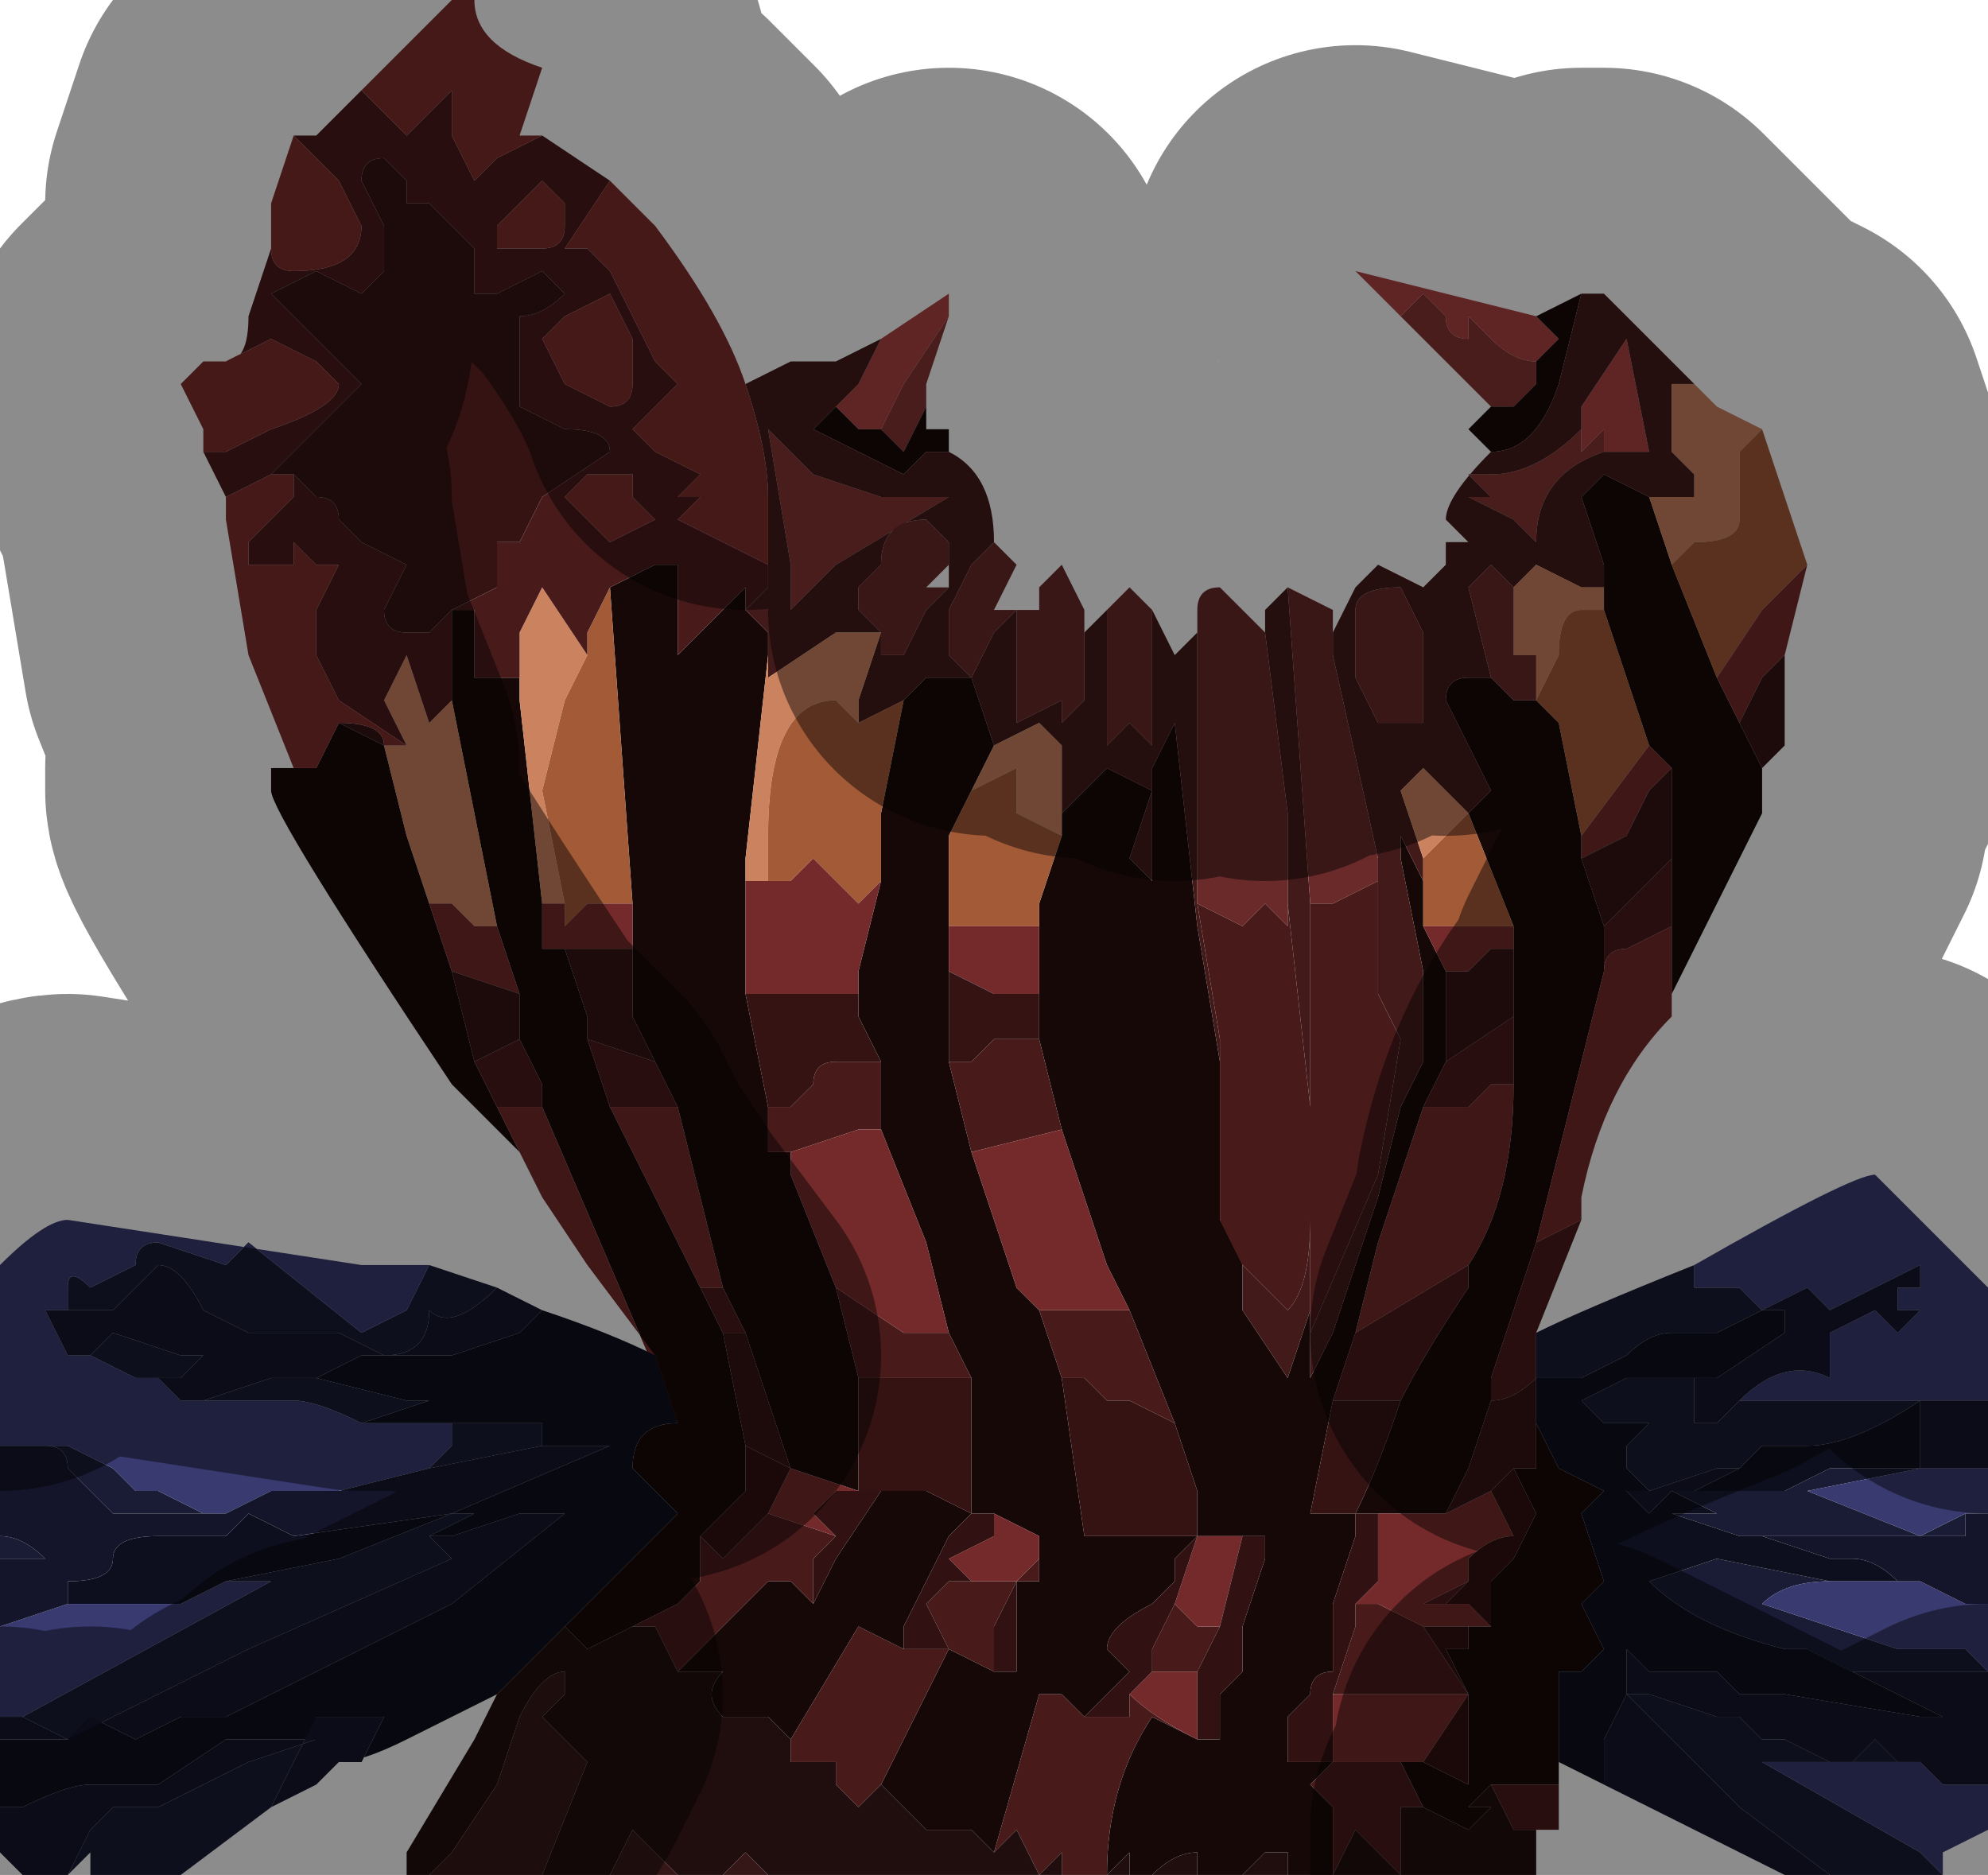 <?xml version="1.0" encoding="UTF-8" standalone="no"?>
<svg xmlns:xlink="http://www.w3.org/1999/xlink" height="4.15px" width="4.4px" xmlns="http://www.w3.org/2000/svg">
  <g transform="matrix(1.0, 0.0, 0.0, 1.0, 2.15, 2.0)">
    <path d="M0.95 -1.3 L1.0 -1.35 1.05 -1.3 Q1.05 -1.25 1.1 -1.25 L1.1 -1.3 1.15 -1.25 Q1.2 -1.2 1.25 -1.2 L1.25 -1.15 1.2 -1.1 1.15 -1.1 1.15 -1.1 1.0 -1.25 0.95 -1.3 M-0.05 -1.3 L-0.1 -1.15 -0.1 -1.1 -0.15 -1.0 -0.2 -1.05 -0.2 -1.05 -0.15 -1.15 -0.05 -1.3 M1.35 -1.05 L1.35 -1.0 1.4 -1.05 1.4 -1.0 Q1.25 -0.95 1.25 -0.8 L1.2 -0.85 1.2 -0.85 1.1 -0.9 1.15 -0.9 1.1 -0.95 1.15 -0.95 1.15 -0.95 Q1.25 -0.95 1.35 -1.05 M-0.45 -1.05 L-0.35 -0.95 -0.2 -0.9 -0.1 -0.9 -0.05 -0.9 -0.3 -0.75 -0.4 -0.65 -0.4 -0.75 -0.45 -1.05" fill="#873434" fill-rule="evenodd" stroke="none"/>
    <path d="M1.25 -1.2 Q1.2 -1.2 1.15 -1.25 L1.1 -1.3 1.1 -1.25 Q1.05 -1.25 1.05 -1.3 L1.0 -1.35 0.95 -1.3 0.85 -1.4 0.85 -1.4 1.25 -1.3 1.25 -1.3 1.3 -1.25 1.25 -1.2 M-0.2 -1.25 L-0.05 -1.35 -0.05 -1.3 -0.15 -1.15 -0.2 -1.05 -0.2 -1.05 -0.25 -1.05 -0.3 -1.1 -0.3 -1.1 -0.25 -1.15 -0.2 -1.25 M1.35 -1.05 L1.35 -1.1 1.45 -1.25 1.45 -1.25 1.5 -1.0 1.4 -1.0 1.4 -1.05 1.35 -1.0 1.35 -1.05" fill="#ad4242" fill-rule="evenodd" stroke="none"/>
    <path d="M1.25 -1.2 L1.3 -1.25 1.25 -1.3 1.35 -1.35 1.3 -1.15 Q1.25 -1.0 1.15 -1.0 L1.15 -1.0 1.1 -1.05 1.15 -1.1 1.15 -1.1 1.2 -1.1 1.25 -1.15 1.25 -1.2 M1.75 -0.2 L1.55 0.2 1.55 0.05 1.55 -0.1 1.55 -0.3 1.5 -0.35 1.4 -0.65 1.4 -0.65 1.4 -0.7 1.4 -0.75 1.35 -0.9 1.4 -0.95 1.4 -0.95 1.5 -0.9 1.55 -0.75 1.65 -0.5 1.65 -0.5 1.7 -0.4 1.75 -0.3 1.75 -0.2 M1.3 1.9 L1.3 1.95 1.25 1.95 1.1 1.95 1.15 1.95 1.1 2.0 1.15 2.0 1.1 2.05 1.0 2.0 0.95 1.9 1.0 1.9 1.1 1.95 1.1 1.75 1.05 1.65 1.1 1.65 1.1 1.6 1.15 1.6 1.15 1.5 1.1 1.5 1.15 1.5 1.2 1.45 1.25 1.35 1.2 1.25 1.25 1.25 1.25 1.15 1.3 1.25 1.4 1.3 1.35 1.35 1.4 1.5 1.35 1.55 1.4 1.65 1.35 1.7 1.3 1.7 1.3 1.9 M0.8 2.15 L0.7 2.15 0.7 2.1 0.65 2.1 0.6 2.15 0.5 2.15 0.5 2.1 Q0.45 2.1 0.4 2.15 L0.35 2.15 0.35 2.1 0.3 2.15 Q0.3 1.95 0.4 1.8 L0.5 1.85 0.55 1.85 0.55 1.75 0.6 1.7 0.6 1.6 0.65 1.45 0.65 1.4 0.6 1.4 0.5 1.4 0.5 1.3 0.45 1.15 0.35 0.9 0.3 0.8 0.2 0.5 0.15 0.3 0.15 0.2 0.15 0.05 0.15 0.0 0.2 -0.15 0.2 -0.25 0.2 -0.2 0.3 -0.3 0.4 -0.25 0.35 -0.1 0.35 -0.1 0.4 -0.05 0.4 -0.3 0.45 -0.4 0.5 0.05 0.55 0.35 0.55 0.5 0.55 0.7 0.6 0.75 0.6 0.8 0.6 0.9 0.7 1.05 0.75 0.9 0.75 1.05 0.8 0.95 0.9 0.65 0.95 0.45 1.0 0.35 1.0 0.15 0.95 -0.1 0.95 -0.15 1.0 -0.05 1.0 0.0 1.0 0.05 1.05 0.15 1.05 0.35 1.0 0.45 0.9 0.75 0.85 0.95 0.8 1.1 0.75 1.35 0.85 1.35 Q0.9 1.25 0.95 1.1 1.0 1.0 1.1 0.85 L1.1 0.8 Q1.2 0.65 1.2 0.4 L1.2 0.25 1.2 0.1 1.2 0.05 1.1 -0.2 1.15 -0.25 1.15 -0.25 1.1 -0.35 1.1 -0.35 1.05 -0.45 Q1.05 -0.5 1.1 -0.5 L1.15 -0.5 1.2 -0.45 1.25 -0.45 1.25 -0.45 1.3 -0.4 1.35 -0.15 1.35 -0.1 1.4 0.05 1.4 0.15 1.25 0.75 1.15 1.05 1.15 1.1 1.1 1.25 1.05 1.35 0.9 1.35 0.85 1.35 0.85 1.4 0.8 1.55 0.8 1.7 Q0.75 1.7 0.75 1.75 L0.7 1.8 0.7 1.9 0.8 1.9 0.75 1.95 0.8 2.0 0.8 2.15 M-1.0 0.55 L-1.1 0.45 -1.15 0.4 Q-1.55 -0.2 -1.55 -0.25 L-1.55 -0.3 -1.5 -0.3 -1.5 -0.3 -1.5 -0.3 -1.45 -0.3 -1.45 -0.3 -1.4 -0.4 -1.4 -0.4 -1.3 -0.35 -1.3 -0.35 -1.25 -0.15 -1.2 0.0 -1.15 0.15 -1.15 0.15 -1.1 0.35 -1.05 0.45 -1.0 0.55 M-0.1 -1.1 L-0.1 -1.05 -0.05 -1.05 -0.05 -1.0 -0.1 -1.05 -0.05 -1.0 -0.1 -1.0 -0.15 -0.95 -0.35 -1.05 -0.3 -1.1 -0.3 -1.1 -0.25 -1.05 -0.2 -1.05 -0.15 -1.0 -0.1 -1.1 M0.0 -0.5 L0.0 -0.5 0.05 -0.35 0.0 -0.25 -0.05 -0.15 -0.05 0.05 -0.05 0.15 -0.05 0.35 0.0 0.55 0.1 0.85 0.15 0.9 0.2 1.05 0.25 1.4 0.45 1.4 0.5 1.4 0.45 1.45 0.45 1.5 0.4 1.55 Q0.3 1.6 0.3 1.65 L0.35 1.7 0.25 1.8 0.2 1.75 0.15 1.75 0.05 2.1 0.0 2.05 -0.05 2.05 -0.1 2.05 -0.15 2.0 -0.2 1.95 -0.1 1.75 -0.05 1.65 0.05 1.7 0.1 1.7 0.1 1.5 0.15 1.5 0.15 1.45 0.15 1.4 0.05 1.35 0.0 1.35 0.0 1.35 0.0 1.05 -0.05 0.95 -0.1 0.75 -0.2 0.5 -0.2 0.35 -0.25 0.25 -0.25 0.2 -0.25 0.15 -0.2 -0.05 -0.2 -0.2 -0.15 -0.45 -0.1 -0.5 0.0 -0.5 M1.1 -0.2 L1.1 -0.2 M-1.15 -0.45 L-1.15 -0.65 -1.1 -0.65 -1.1 -0.5 -1.05 -0.5 -1.0 -0.5 -1.0 -0.6 -1.0 -0.45 -0.95 0.0 -0.95 0.1 -0.9 0.1 -0.85 0.25 -0.85 0.3 -0.8 0.45 -0.8 0.45 -0.6 0.85 -0.55 0.95 -0.5 1.2 -0.5 1.25 -0.5 1.3 -0.55 1.35 -0.6 1.4 -0.6 1.5 -0.65 1.55 -0.75 1.6 -0.85 1.65 -0.9 1.6 -0.7 1.4 -0.65 1.35 -0.75 1.25 Q-0.75 1.15 -0.65 1.15 L-0.65 1.15 -0.8 0.8 -0.95 0.45 -0.95 0.4 -1.0 0.3 -1.0 0.2 -1.05 0.05 -1.15 -0.45 M-0.8 -0.7 L-0.7 -0.75 Q-0.7 -0.75 -0.65 -0.75 L-0.65 -0.55 -0.5 -0.7 -0.5 -0.65 -0.45 -0.6 -0.45 -0.55 -0.5 -0.1 -0.5 0.2 -0.45 0.45 -0.45 0.55 -0.4 0.55 -0.4 0.6 -0.3 0.85 -0.3 0.85 -0.25 1.05 -0.25 1.3 -0.4 1.25 -0.5 0.95 -0.55 0.85 -0.65 0.45 -0.7 0.35 -0.75 0.25 -0.75 0.1 -0.75 0.0 -0.8 -0.7 M-0.25 1.3 L-0.25 1.3 M-0.2 1.3 L-0.1 1.3 0.0 1.35 -0.05 1.4 -0.1 1.5 -0.1 1.5 -0.15 1.6 -0.15 1.65 -0.25 1.6 -0.4 1.85 -0.45 1.8 -0.55 1.8 Q-0.6 1.75 -0.55 1.7 L-0.55 1.7 -0.65 1.7 -0.55 1.6 -0.5 1.55 -0.45 1.5 -0.4 1.5 -0.35 1.55 -0.35 1.55 -0.3 1.45 -0.2 1.3" fill="#170808" fill-rule="evenodd" stroke="none"/>
    <path d="M1.35 -1.35 L1.4 -1.35 1.5 -1.25 1.55 -1.2 1.6 -1.15 1.55 -1.15 1.55 -1.0 1.6 -0.95 1.6 -0.9 1.55 -0.9 1.5 -0.9 1.4 -0.95 1.4 -0.95 1.35 -0.9 1.4 -0.75 1.4 -0.7 1.35 -0.7 1.25 -0.75 1.2 -0.7 1.15 -0.75 1.1 -0.7 1.1 -0.7 1.1 -0.7 1.15 -0.5 1.1 -0.5 Q1.05 -0.5 1.05 -0.45 L1.1 -0.35 1.1 -0.35 1.15 -0.25 1.15 -0.25 1.1 -0.2 1.1 -0.2 1.0 -0.3 0.95 -0.25 1.0 -0.1 1.0 0.0 1.0 -0.05 0.95 -0.15 0.95 -0.1 1.0 0.15 1.0 0.35 0.95 0.45 0.9 0.65 0.8 0.95 0.75 1.05 0.75 0.9 0.7 1.05 0.6 0.9 0.6 0.8 0.7 0.9 Q0.75 0.85 0.75 0.7 L0.75 0.45 0.7 0.0 0.7 -0.2 0.65 -0.6 0.65 -0.55 0.65 -0.65 0.7 -0.7 0.7 -0.7 0.75 0.0 0.75 0.95 0.9 0.6 0.95 0.3 0.9 0.2 0.9 -0.05 0.9 -0.1 0.8 -0.55 0.8 -0.65 0.8 -0.6 0.85 -0.7 0.9 -0.75 1.0 -0.7 1.05 -0.65 1.0 -0.7 1.05 -0.75 1.05 -0.8 1.1 -0.8 1.05 -0.85 Q1.05 -0.9 1.15 -1.0 L1.15 -1.0 Q1.25 -1.0 1.3 -1.15 L1.35 -1.35 M-0.5 -1.15 L-0.4 -1.2 -0.3 -1.2 -0.3 -1.2 -0.2 -1.25 -0.25 -1.15 -0.3 -1.1 -0.35 -1.05 -0.15 -0.95 -0.1 -1.0 -0.05 -1.0 Q0.05 -0.95 0.05 -0.8 L0.0 -0.75 -0.05 -0.65 -0.05 -0.55 0.0 -0.5 0.05 -0.6 0.1 -0.65 0.1 -0.65 0.1 -0.4 0.1 -0.4 0.2 -0.45 0.2 -0.4 0.25 -0.45 0.25 -0.6 0.25 -0.6 0.3 -0.65 0.3 -0.35 Q0.35 -0.4 0.35 -0.4 L0.4 -0.35 0.4 -0.4 0.4 -0.65 0.45 -0.55 0.5 -0.6 0.5 0.0 0.55 0.3 0.55 0.35 0.5 0.05 0.45 -0.4 0.4 -0.3 0.4 -0.05 0.35 -0.1 0.35 -0.1 0.4 -0.25 0.3 -0.3 0.2 -0.2 0.2 -0.25 0.2 -0.3 0.2 -0.35 0.15 -0.4 0.05 -0.35 0.05 -0.35 0.0 -0.5 0.0 -0.5 -0.1 -0.5 -0.15 -0.45 -0.15 -0.45 -0.25 -0.4 -0.25 -0.45 -0.2 -0.6 -0.2 -0.55 -0.15 -0.55 -0.1 -0.65 -0.05 -0.7 -0.05 -0.75 -0.05 -0.8 -0.1 -0.85 Q-0.2 -0.85 -0.2 -0.75 L-0.25 -0.7 -0.25 -0.65 -0.2 -0.6 -0.25 -0.6 -0.3 -0.6 -0.45 -0.5 -0.45 -0.55 -0.45 -0.6 -0.5 -0.65 -0.45 -0.7 -0.45 -0.75 -0.45 -0.9 Q-0.45 -1.0 -0.5 -1.15 M1.4 -1.0 L1.5 -1.0 1.45 -1.25 1.45 -1.25 1.35 -1.1 1.35 -1.05 Q1.25 -0.95 1.15 -0.95 L1.15 -0.95 1.1 -0.95 1.15 -0.9 1.1 -0.9 1.2 -0.85 1.2 -0.85 1.25 -0.8 Q1.25 -0.95 1.4 -1.0 M0.85 -0.65 L0.85 -0.5 Q0.9 -0.4 0.9 -0.4 0.95 -0.4 1.0 -0.4 L1.0 -0.45 1.0 -0.6 0.95 -0.7 Q0.85 -0.7 0.85 -0.65 M-0.45 -1.05 L-0.4 -0.75 -0.4 -0.65 -0.3 -0.75 -0.05 -0.9 -0.1 -0.9 -0.2 -0.9 -0.35 -0.95 -0.45 -1.05" fill="#431a1a" fill-rule="evenodd" stroke="none"/>
    <path d="M1.6 -1.15 L1.65 -1.1 1.75 -1.05 1.7 -1.0 1.7 -0.85 Q1.7 -0.8 1.6 -0.8 L1.55 -0.75 1.5 -0.9 1.55 -0.9 1.6 -0.9 1.6 -0.95 1.55 -1.0 1.55 -1.15 1.6 -1.15 M0.05 -0.35 L0.05 -0.35 0.15 -0.4 0.2 -0.35 0.2 -0.3 0.2 -0.25 0.2 -0.15 0.1 -0.2 0.1 -0.3 0.0 -0.25 0.05 -0.35 M1.0 -0.1 L0.95 -0.25 1.0 -0.3 1.1 -0.2 1.1 -0.2 1.1 -0.2 1.05 -0.15 1.0 -0.1 M1.2 -0.7 L1.25 -0.75 1.35 -0.7 1.4 -0.7 1.4 -0.65 1.35 -0.65 Q1.3 -0.65 1.3 -0.55 L1.25 -0.45 1.25 -0.55 1.2 -0.55 1.2 -0.7 M1.25 -0.45 L1.25 -0.45 M-1.25 -0.35 L-1.3 -0.45 -1.25 -0.55 -1.2 -0.4 -1.2 -0.4 -1.15 -0.45 -1.05 0.05 -1.1 0.05 -1.15 0.0 -1.2 0.0 -1.25 -0.15 -1.3 -0.35 -1.25 -0.35 M-1.0 -0.6 L-1.0 -0.6 -0.95 -0.7 -0.85 -0.55 -0.9 -0.45 -0.9 -0.45 -0.95 -0.25 -0.9 0.0 -0.95 0.0 -0.95 0.0 -1.0 -0.45 -1.0 -0.6 M-0.2 -0.6 L-0.25 -0.45 -0.25 -0.4 -0.25 -0.4 -0.3 -0.45 Q-0.45 -0.45 -0.45 -0.15 L-0.45 -0.05 -0.5 -0.05 -0.5 -0.1 -0.45 -0.55 -0.45 -0.5 -0.3 -0.6 -0.25 -0.6 -0.2 -0.6" fill="#cb825e" fill-rule="evenodd" stroke="none"/>
    <path d="M0.05 -0.8 L0.1 -0.75 0.1 -0.75 0.05 -0.65 0.1 -0.65 0.15 -0.65 0.15 -0.7 0.2 -0.75 0.25 -0.65 0.25 -0.6 0.25 -0.45 0.2 -0.4 0.2 -0.45 0.1 -0.4 0.1 -0.4 0.1 -0.65 0.05 -0.6 0.0 -0.5 -0.05 -0.55 -0.05 -0.65 0.0 -0.75 0.05 -0.8 M0.3 -0.65 L0.35 -0.7 0.4 -0.65 0.4 -0.4 0.4 -0.35 0.35 -0.4 Q0.35 -0.4 0.3 -0.35 L0.3 -0.65 M0.5 -0.6 L0.5 -0.65 Q0.5 -0.7 0.55 -0.7 L0.65 -0.6 0.7 -0.2 0.7 0.0 0.7 0.05 0.65 0.0 0.6 0.05 0.5 0.0 0.5 -0.6 M0.7 -0.7 L0.7 -0.7 0.8 -0.65 0.8 -0.65 0.8 -0.55 0.9 -0.1 0.9 -0.05 0.8 0.0 0.75 0.0 0.7 -0.7 M0.85 -0.65 Q0.85 -0.7 0.95 -0.7 L1.0 -0.6 1.0 -0.45 1.0 -0.4 Q0.95 -0.4 0.9 -0.4 0.9 -0.4 0.85 -0.5 L0.85 -0.65 M1.15 -0.5 L1.1 -0.7 1.1 -0.7 1.1 -0.7 1.15 -0.75 1.2 -0.7 1.2 -0.55 1.25 -0.55 1.25 -0.45 1.2 -0.45 1.15 -0.5 M0.6 0.8 L0.6 0.75 0.55 0.7 0.6 0.8 M-0.2 -0.6 L-0.25 -0.65 -0.25 -0.7 -0.2 -0.75 Q-0.2 -0.85 -0.1 -0.85 L-0.05 -0.8 -0.05 -0.75 -0.1 -0.7 -0.05 -0.7 -0.1 -0.65 -0.15 -0.55 -0.2 -0.55 -0.2 -0.6" fill="#6a2a2a" fill-rule="evenodd" stroke="none"/>
    <path d="M1.75 -1.05 L1.8 -0.9 1.85 -0.75 1.85 -0.75 1.75 -0.65 1.65 -0.5 1.55 -0.75 1.6 -0.8 Q1.7 -0.8 1.7 -0.85 L1.7 -1.0 1.75 -1.05 M0.0 -0.25 L0.1 -0.3 0.1 -0.2 0.2 -0.15 0.15 0.0 0.15 0.05 0.1 0.05 0.0 0.05 -0.05 0.05 -0.05 -0.15 0.0 -0.25 M1.0 0.0 L1.0 -0.1 1.05 -0.15 1.1 -0.2 1.2 0.05 1.1 0.05 1.0 0.05 1.0 0.0 M1.25 -0.45 L1.3 -0.55 Q1.3 -0.65 1.35 -0.65 L1.4 -0.65 1.4 -0.65 1.5 -0.35 1.35 -0.15 1.3 -0.4 1.25 -0.45 M-0.85 -0.55 L-0.85 -0.6 -0.8 -0.7 -0.75 0.0 -0.8 0.0 -0.85 0.0 -0.9 0.05 -0.9 0.0 -0.95 -0.25 -0.9 -0.45 -0.9 -0.45 -0.85 -0.55 M-0.25 -0.4 L-0.15 -0.45 -0.15 -0.45 -0.2 -0.2 -0.2 -0.05 -0.25 0.0 -0.35 -0.1 -0.4 -0.05 -0.45 -0.05 -0.45 -0.15 Q-0.45 -0.45 -0.3 -0.45 L-0.25 -0.4 -0.25 -0.4" fill="#a35a37" fill-rule="evenodd" stroke="none"/>
    <path d="M1.75 -0.3 L1.75 -0.2 1.75 -0.3 1.75 -0.3 M1.35 0.7 L1.25 0.95 1.25 1.05 Q1.2 1.1 1.15 1.1 L1.15 1.05 1.25 0.75 1.35 0.7 M1.3 1.95 L1.3 2.05 1.25 2.05 1.2 2.05 1.15 1.95 1.1 1.95 1.25 1.95 1.3 1.95 M0.3 2.15 L0.2 2.15 0.2 2.1 0.15 2.15 0.1 2.05 0.05 2.1 0.15 1.75 0.2 1.75 0.25 1.8 0.35 1.8 0.35 1.75 Q0.4 1.8 0.5 1.85 L0.4 1.8 Q0.3 1.95 0.3 2.15 M-1.65 -0.9 L-1.7 -1.0 -1.65 -1.0 -1.55 -1.05 Q-1.4 -1.1 -1.4 -1.15 L-1.45 -1.2 -1.55 -1.25 -1.65 -1.2 -1.65 -1.2 Q-1.6 -1.2 -1.6 -1.3 L-1.55 -1.45 Q-1.55 -1.4 -1.5 -1.4 -1.35 -1.4 -1.35 -1.5 L-1.4 -1.6 -1.5 -1.7 -1.45 -1.7 -1.3 -1.85 -1.3 -1.85 -1.35 -1.8 -1.25 -1.7 -1.15 -1.8 -1.15 -1.75 -1.15 -1.7 -1.1 -1.6 Q-1.1 -1.6 -1.05 -1.65 L-0.95 -1.7 -0.8 -1.6 -0.9 -1.45 -0.85 -1.45 -0.8 -1.4 -0.75 -1.3 -0.7 -1.2 -0.65 -1.15 -0.75 -1.05 -0.7 -1.0 -0.6 -0.95 -0.65 -0.9 -0.6 -0.9 -0.65 -0.85 -0.45 -0.75 -0.45 -0.7 -0.5 -0.65 -0.5 -0.7 -0.65 -0.55 -0.65 -0.75 Q-0.7 -0.75 -0.7 -0.75 L-0.8 -0.7 -0.85 -0.6 -0.85 -0.55 -0.95 -0.7 -1.0 -0.6 -1.0 -0.6 -1.0 -0.5 -1.05 -0.5 -1.1 -0.5 -1.1 -0.65 -1.15 -0.65 -1.15 -0.45 -1.2 -0.4 -1.2 -0.4 -1.25 -0.55 -1.3 -0.45 -1.25 -0.35 -1.4 -0.45 -1.45 -0.55 -1.45 -0.65 -1.4 -0.75 -1.45 -0.75 -1.5 -0.8 -1.5 -0.75 -1.55 -0.75 -1.6 -0.75 -1.6 -0.8 -1.55 -0.85 -1.5 -0.9 -1.5 -0.95 -1.45 -0.9 Q-1.4 -0.9 -1.4 -0.85 L-1.35 -0.8 -1.35 -0.8 -1.25 -0.75 -1.3 -0.65 Q-1.3 -0.6 -1.25 -0.6 L-1.2 -0.6 -1.15 -0.65 -1.05 -0.7 -1.05 -0.8 -1.0 -0.8 -0.95 -0.9 -0.8 -1.0 Q-0.8 -1.05 -0.9 -1.05 L-1.0 -1.1 -1.0 -1.3 Q-0.95 -1.3 -0.9 -1.35 L-0.95 -1.4 -1.05 -1.35 -1.1 -1.35 -1.1 -1.45 -1.15 -1.5 -1.2 -1.55 -1.25 -1.55 -1.25 -1.6 -1.3 -1.65 Q-1.35 -1.65 -1.35 -1.6 L-1.3 -1.5 -1.3 -1.4 -1.35 -1.35 -1.45 -1.4 -1.55 -1.35 -1.45 -1.25 -1.35 -1.15 -1.45 -1.05 -1.55 -0.95 -1.5 -0.95 -1.55 -0.95 -1.65 -0.9 M0.55 0.35 L0.55 0.3 0.5 0.0 0.6 0.05 0.65 0.0 0.7 0.05 0.7 0.0 0.75 0.45 0.75 0.7 Q0.75 0.85 0.7 0.9 L0.6 0.8 0.55 0.7 0.55 0.5 0.55 0.35 M0.9 -0.05 L0.9 0.2 0.95 0.3 0.9 0.6 0.75 0.95 0.75 0.0 0.8 0.0 0.9 -0.05 M1.55 -0.1 L1.55 0.05 1.45 0.1 Q1.4 0.1 1.4 0.15 L1.4 0.05 1.45 0.0 1.55 -0.1 M1.2 0.25 L1.2 0.4 1.15 0.4 1.1 0.45 1.0 0.45 1.05 0.35 1.2 0.25 M1.1 0.8 L1.1 0.85 Q1.0 1.0 0.95 1.1 L0.8 1.1 0.85 0.95 1.1 0.8 M0.15 0.3 L0.2 0.5 0.0 0.55 0.0 0.55 -0.05 0.35 0.0 0.35 0.05 0.3 0.15 0.3 M0.35 0.9 L0.45 1.15 0.35 1.1 0.3 1.1 0.25 1.05 0.2 1.05 0.15 0.9 0.3 0.9 0.35 0.9 M0.45 1.55 L0.5 1.6 0.55 1.6 0.5 1.7 0.45 1.7 0.4 1.7 0.4 1.65 0.45 1.55 M0.8 1.9 L0.8 1.85 0.8 1.9 0.85 1.9 0.95 1.9 1.0 2.0 0.95 2.0 0.95 2.15 0.9 2.1 0.85 2.05 0.8 2.15 0.8 2.0 0.75 1.95 0.8 1.9 M0.8 1.75 L0.85 1.6 0.85 1.55 1.0 1.55 1.1 1.5 1.05 1.55 0.9 1.55 1.0 1.6 1.1 1.75 0.8 1.75 M0.15 1.45 L0.15 1.5 0.1 1.5 0.15 1.45 M0.05 1.7 L-0.05 1.65 -0.1 1.75 -0.2 1.95 -0.2 1.95 -0.25 2.0 -0.3 1.95 -0.3 1.9 -0.35 1.9 -0.4 1.9 -0.4 1.85 -0.25 1.6 -0.15 1.65 -0.05 1.65 -0.1 1.55 -0.05 1.5 -0.05 1.5 0.0 1.5 0.1 1.5 0.05 1.6 0.05 1.7 M0.0 1.35 L0.0 1.35 0.0 1.35 0.0 1.35 M-0.95 -1.6 L-1.05 -1.5 -1.05 -1.45 Q-1.0 -1.45 -0.95 -1.45 -0.9 -1.45 -0.9 -1.5 L-0.9 -1.55 -0.95 -1.6 M-0.95 -1.25 L-0.9 -1.15 -0.8 -1.1 Q-0.75 -1.1 -0.75 -1.15 L-0.75 -1.25 -0.8 -1.35 -0.9 -1.3 -0.95 -1.25 M-0.75 -0.95 L-0.8 -0.95 -0.8 -0.95 -0.85 -0.95 -0.9 -0.9 -0.85 -0.85 -0.8 -0.8 -0.7 -0.85 -0.75 -0.9 -0.75 -0.95 M-0.2 0.35 L-0.2 0.5 -0.25 0.5 -0.4 0.55 -0.4 0.55 -0.45 0.55 -0.45 0.45 -0.4 0.45 -0.35 0.4 Q-0.35 0.35 -0.3 0.35 L-0.2 0.35 M-0.05 0.95 L0.0 1.05 -0.15 1.05 -0.25 1.05 -0.3 0.85 -0.15 0.95 -0.05 0.95 -0.05 0.95 M-0.7 0.35 L-0.65 0.45 -0.7 0.45 -0.75 0.45 -0.8 0.45 -0.8 0.45 -0.85 0.3 -0.85 0.3 -0.7 0.35 M-0.55 0.85 L-0.5 0.95 -0.55 0.95 -0.55 0.95 -0.6 0.85 -0.55 0.85 -0.55 0.85 M-0.25 1.3 L-0.25 1.3 -0.25 1.3 -0.25 1.3 M-1.0 0.3 L-0.95 0.4 -0.95 0.45 -0.95 0.45 -1.05 0.45 -1.05 0.45 -1.1 0.35 -1.0 0.3 M-0.75 1.6 L-0.65 1.55 -0.6 1.5 -0.6 1.4 -0.55 1.45 -0.5 1.4 -0.45 1.35 -0.45 1.35 -0.3 1.4 -0.35 1.45 -0.35 1.55 -0.4 1.5 -0.45 1.5 -0.5 1.55 -0.55 1.6 -0.65 1.7 -0.7 1.6 -0.75 1.6" fill="#481a1a" fill-rule="evenodd" stroke="none"/>
    <path d="M1.85 -0.75 L1.8 -0.55 1.75 -0.5 1.7 -0.4 1.65 -0.5 1.65 -0.5 1.75 -0.65 1.85 -0.75 M1.55 0.2 L1.55 0.25 Q1.4 0.4 1.35 0.65 L1.35 0.7 1.25 0.75 1.4 0.15 Q1.4 0.1 1.45 0.1 L1.55 0.05 1.55 0.2 M-0.7 1.0 L-0.85 0.8 -0.95 0.65 -1.0 0.55 -1.05 0.45 -1.05 0.45 -0.95 0.45 -0.95 0.45 -0.8 0.8 -0.65 1.15 -0.65 1.15 -0.7 1.0 M-0.05 0.05 L0.0 0.05 0.1 0.05 0.15 0.05 0.15 0.2 0.1 0.2 Q0.05 0.2 0.05 0.2 L-0.05 0.15 -0.05 0.05 M1.5 -0.35 L1.55 -0.3 1.5 -0.25 1.45 -0.15 1.35 -0.1 1.35 -0.15 1.5 -0.35 M1.2 0.05 L1.2 0.1 1.15 0.1 1.1 0.15 1.05 0.15 1.0 0.05 1.1 0.05 1.2 0.05 M1.2 0.4 Q1.2 0.65 1.1 0.8 L0.85 0.95 0.9 0.75 1.0 0.45 1.1 0.45 1.15 0.4 1.2 0.4 M0.2 0.5 L0.3 0.8 0.35 0.9 0.3 0.9 0.15 0.9 0.1 0.85 0.0 0.55 0.0 0.55 0.2 0.5 M0.5 1.4 L0.6 1.4 0.55 1.6 0.5 1.6 0.45 1.55 0.5 1.4 M0.85 1.55 L0.9 1.5 0.9 1.35 1.05 1.35 1.15 1.3 1.2 1.4 Q1.15 1.4 1.1 1.45 L1.1 1.5 1.0 1.55 0.85 1.55 M0.8 1.85 L0.8 1.75 1.1 1.75 1.0 1.9 0.95 1.9 0.85 1.9 0.8 1.9 0.8 1.85 M1.0 1.6 L0.9 1.55 1.05 1.55 1.1 1.55 1.15 1.6 1.05 1.6 1.0 1.6 M0.35 1.75 L0.4 1.7 0.45 1.7 0.5 1.7 0.5 1.85 Q0.4 1.8 0.35 1.75 M0.15 1.4 L0.15 1.45 0.1 1.5 0.0 1.5 -0.05 1.5 0.0 1.5 -0.05 1.45 0.05 1.4 0.05 1.35 0.15 1.4 M-0.5 0.2 L-0.5 -0.1 -0.5 -0.05 -0.45 -0.05 -0.4 -0.05 -0.35 -0.1 -0.25 0.0 -0.2 -0.05 -0.25 0.15 -0.25 0.2 -0.35 0.2 -0.4 0.2 -0.5 0.2 M-0.9 0.0 L-0.9 0.05 -0.85 0.0 -0.8 0.0 -0.75 0.0 -0.75 0.1 -0.8 0.1 -0.85 0.1 -0.9 0.1 -0.9 0.1 -0.95 0.1 -0.95 0.0 -0.95 0.0 -0.9 0.0 M-0.2 0.5 L-0.1 0.75 -0.05 0.95 -0.05 0.95 -0.15 0.95 -0.3 0.85 -0.3 0.85 -0.4 0.6 -0.4 0.55 -0.4 0.55 -0.25 0.5 -0.2 0.5 M-0.65 0.45 L-0.55 0.85 -0.55 0.85 -0.6 0.85 -0.8 0.45 -0.75 0.45 -0.7 0.45 -0.65 0.45 M-0.4 1.25 L-0.25 1.3 -0.3 1.3 -0.35 1.35 -0.3 1.4 -0.3 1.4 -0.45 1.35 -0.4 1.25 M-1.0 0.2 L-1.15 0.15 -1.15 0.15 -1.2 0.0 -1.15 0.0 -1.1 0.05 -1.05 0.05 -1.0 0.2 M-0.25 1.3 L-0.25 1.3" fill="#742a2a" fill-rule="evenodd" stroke="none"/>
    <path d="M1.8 -0.55 L1.8 -0.35 1.75 -0.3 1.7 -0.4 1.75 -0.5 1.8 -0.55 M1.55 -0.3 L1.55 -0.1 1.45 0.0 1.4 0.05 1.35 -0.1 1.45 -0.15 1.5 -0.25 1.55 -0.3 M1.2 0.1 L1.2 0.25 1.05 0.35 1.05 0.15 1.1 0.15 1.15 0.1 1.2 0.1 M0.95 1.1 Q0.9 1.25 0.85 1.35 L0.75 1.35 0.8 1.1 0.95 1.1 M1.75 -0.3 L1.75 -0.3 M1.05 1.35 L1.1 1.25 1.15 1.1 Q1.2 1.1 1.25 1.05 L1.25 1.15 1.25 1.25 1.2 1.25 1.15 1.3 1.05 1.35 M0.15 0.2 L0.15 0.3 0.05 0.3 0.0 0.35 -0.05 0.35 -0.05 0.15 0.05 0.2 Q0.05 0.2 0.1 0.2 L0.15 0.2 M0.45 1.15 L0.5 1.3 0.5 1.4 0.45 1.4 0.25 1.4 0.2 1.05 0.25 1.05 0.3 1.1 0.35 1.1 0.45 1.15 M-1.5 -0.95 L-1.55 -0.95 -1.45 -1.05 -1.35 -1.15 -1.45 -1.25 -1.55 -1.35 -1.45 -1.4 -1.35 -1.35 -1.3 -1.4 -1.3 -1.5 -1.35 -1.6 Q-1.35 -1.65 -1.3 -1.65 L-1.25 -1.6 -1.25 -1.55 -1.2 -1.55 -1.15 -1.5 -1.1 -1.45 -1.1 -1.35 -1.05 -1.35 -0.95 -1.4 -0.9 -1.35 Q-0.95 -1.3 -1.0 -1.3 L-1.0 -1.1 -0.9 -1.05 Q-0.8 -1.05 -0.8 -1.0 L-0.95 -0.9 -1.0 -0.8 -1.05 -0.8 -1.05 -0.7 -1.15 -0.65 -1.2 -0.6 -1.25 -0.6 Q-1.3 -0.6 -1.3 -0.65 L-1.25 -0.75 -1.35 -0.8 -1.35 -0.8 -1.4 -0.85 Q-1.4 -0.9 -1.45 -0.9 L-1.5 -0.95 -1.5 -0.95 M-1.4 -0.4 Q-1.3 -0.4 -1.3 -0.35 L-1.3 -0.35 -1.4 -0.4 M-0.25 0.2 L-0.25 0.25 -0.2 0.35 -0.3 0.35 Q-0.35 0.35 -0.35 0.4 L-0.4 0.45 -0.45 0.45 -0.5 0.2 -0.4 0.2 -0.35 0.2 -0.25 0.2 M0.0 1.05 L0.0 1.35 0.0 1.35 -0.1 1.3 -0.2 1.3 -0.25 1.3 -0.25 1.05 -0.15 1.05 0.0 1.05 M-0.75 0.1 L-0.75 0.25 -0.7 0.35 -0.85 0.3 -0.85 0.3 -0.85 0.25 -0.9 0.1 -0.9 0.1 -0.85 0.1 -0.8 0.1 -0.75 0.1 M-0.5 0.95 L-0.4 1.25 -0.5 1.2 -0.5 1.2 -0.55 0.95 -0.55 0.95 -0.5 0.95 M-1.0 0.2 L-1.0 0.3 -1.1 0.35 -1.15 0.15 -1.0 0.2" fill="#351313" fill-rule="evenodd" stroke="none"/>
    <path d="M1.25 0.95 Q1.35 0.9 1.6 0.8 L1.6 0.85 Q1.65 0.85 1.7 0.85 L1.75 0.9 1.65 0.95 1.55 0.95 Q1.5 0.95 1.45 1.0 L1.35 1.05 1.3 1.05 1.25 1.05 1.25 0.95 M2.15 2.15 L2.05 2.15 1.9 2.15 1.7 2.0 1.45 1.75 1.5 1.75 1.65 1.8 Q1.7 1.8 1.7 1.8 L1.75 1.85 1.8 1.85 Q1.8 1.85 1.9 1.9 L1.85 1.9 1.75 1.9 2.1 2.1 2.15 2.15 M-1.55 2.0 L-1.75 2.15 -1.95 2.15 -1.95 2.1 -2.0 2.15 -2.0 2.15 -1.95 2.05 -1.9 2.0 -1.8 2.0 -1.6 1.9 -1.45 1.85 -1.45 1.8 -1.55 2.0 M-2.15 1.45 L-2.15 1.4 Q-2.1 1.4 -2.05 1.45 L-2.1 1.45 -2.15 1.45 M-1.2 0.8 L-1.05 0.85 -1.05 0.85 Q-1.15 0.95 -1.2 0.9 -1.2 1.0 -1.3 1.0 L-1.4 0.95 -1.6 0.95 -1.7 0.9 Q-1.75 0.8 -1.8 0.8 L-1.85 0.85 -1.9 0.9 -2.0 0.9 -2.0 0.9 -2.0 0.85 Q-2.0 0.8 -1.95 0.85 L-1.85 0.8 Q-1.85 0.75 -1.8 0.75 L-1.65 0.8 -1.6 0.75 -1.35 0.95 -1.25 0.9 -1.2 0.8 M1.6 1.05 L1.6 1.15 1.65 1.15 1.7 1.1 2.0 1.1 2.25 1.1 2.2 1.1 2.1 1.1 Q1.95 1.2 1.85 1.2 L1.75 1.2 1.7 1.25 1.65 1.25 1.5 1.3 1.45 1.25 1.45 1.2 1.5 1.15 1.4 1.15 1.35 1.1 1.45 1.05 1.55 1.05 1.6 1.05 M2.2 1.35 L2.2 1.4 2.05 1.4 1.9 1.4 1.85 1.4 1.8 1.4 1.75 1.4 1.7 1.4 1.55 1.35 1.65 1.35 1.55 1.3 1.7 1.3 1.8 1.3 1.9 1.25 2.0 1.25 2.1 1.25 1.85 1.3 2.1 1.4 2.2 1.35 M1.9 1.5 Q1.8 1.5 1.75 1.55 L2.05 1.65 2.2 1.65 2.25 1.7 2.2 1.7 2.1 1.7 1.95 1.7 1.85 1.65 1.8 1.65 Q1.6 1.6 1.5 1.5 L1.65 1.45 1.9 1.5 M1.95 1.9 L2.0 1.85 2.05 1.9 1.95 1.9 M-1.05 1.15 L-0.95 1.15 -0.95 1.2 -1.2 1.25 -1.15 1.2 -1.15 1.15 -1.05 1.15 M-1.65 1.5 L-1.4 1.45 -1.15 1.35 -1.1 1.35 -1.2 1.4 -1.15 1.45 -1.6 1.65 -2.0 1.85 -2.1 1.8 -1.55 1.5 -1.65 1.5 M-1.45 1.05 L-1.25 1.1 -1.2 1.1 -1.2 1.1 -1.35 1.15 Q-1.45 1.1 -1.5 1.1 L-1.6 1.1 -1.7 1.1 -1.55 1.05 -1.45 1.05 M-1.8 1.05 L-1.85 1.05 -1.95 1.0 -1.95 1.0 -1.9 0.95 -1.75 1.0 -1.7 1.0 -1.75 1.05 -1.85 1.05 -1.8 1.05 M-2.05 1.2 L-2.0 1.2 -1.9 1.25 -1.85 1.3 -1.8 1.3 -1.7 1.35 -1.85 1.35 -1.9 1.35 -1.95 1.3 -1.95 1.3 -2.0 1.25 Q-2.0 1.2 -2.05 1.2" fill="#1a1b35" fill-rule="evenodd" stroke="none"/>
    <path d="M1.4 1.95 L1.3 1.9 1.3 1.7 1.35 1.7 1.4 1.65 1.35 1.55 1.4 1.5 1.35 1.35 1.4 1.3 1.3 1.25 1.25 1.15 1.25 1.05 1.3 1.05 1.35 1.05 1.45 1.0 Q1.5 0.95 1.55 0.95 L1.65 0.95 1.75 0.9 1.8 0.9 1.8 0.95 1.65 1.05 1.6 1.05 1.55 1.05 1.45 1.05 1.35 1.1 1.4 1.15 1.5 1.15 1.45 1.2 1.45 1.25 1.5 1.3 1.45 1.3 1.5 1.35 1.55 1.3 1.6 1.3 1.7 1.25 1.75 1.2 1.85 1.2 Q1.95 1.2 2.1 1.1 L2.1 1.25 2.0 1.25 1.9 1.25 1.8 1.3 1.7 1.3 1.55 1.3 1.65 1.35 1.55 1.35 1.7 1.4 1.75 1.4 1.9 1.45 1.95 1.45 Q2.0 1.45 2.05 1.5 L1.9 1.5 1.65 1.45 1.5 1.5 Q1.6 1.6 1.8 1.65 L1.85 1.65 2.15 1.8 2.1 1.8 1.8 1.75 1.7 1.75 1.65 1.7 1.55 1.7 1.5 1.7 Q1.45 1.65 1.45 1.65 L1.45 1.75 1.4 1.85 1.4 1.95 M-1.05 1.75 L-1.25 1.85 Q-1.35 1.9 -1.4 1.9 L-1.35 1.9 -1.3 1.8 -1.35 1.8 -1.45 1.8 -1.45 1.85 -1.55 1.85 -1.65 1.85 Q-1.65 1.85 -1.8 1.95 L-1.95 1.95 Q-2.0 1.95 -2.1 2.0 L-2.15 2.0 -2.15 1.85 -2.1 1.85 -2.0 1.85 -1.95 1.8 -1.85 1.85 -1.75 1.8 -1.65 1.8 -1.45 1.7 -1.45 1.7 -1.15 1.55 -0.9 1.35 -1.0 1.35 -1.15 1.4 -1.2 1.4 -1.1 1.35 -1.15 1.35 -1.4 1.45 -1.65 1.5 -1.65 1.5 -1.75 1.55 -1.95 1.55 -2.0 1.55 -2.0 1.55 -2.0 1.5 Q-1.9 1.5 -1.9 1.45 -1.9 1.4 -1.8 1.4 L-1.7 1.4 -1.65 1.4 Q-1.6 1.35 -1.6 1.35 L-1.5 1.4 -1.15 1.35 -0.8 1.2 -0.95 1.2 -0.95 1.15 -1.05 1.15 -1.15 1.15 -1.3 1.15 -1.35 1.15 -1.2 1.1 -1.2 1.1 -1.25 1.1 -1.45 1.05 -1.45 1.05 -1.35 1.0 -1.25 1.0 -1.15 1.0 -1.0 0.95 -0.95 0.9 Q-0.8 0.95 -0.7 1.0 L-0.65 1.15 Q-0.75 1.15 -0.75 1.25 L-0.65 1.35 -0.7 1.4 -0.9 1.6 -1.05 1.75" fill="#0e0f1e" fill-rule="evenodd" stroke="none"/>
    <path d="M1.6 0.8 Q1.95 0.6 2.0 0.6 L2.15 0.75 2.25 0.85 2.25 0.95 2.25 1.0 2.25 1.1 2.0 1.1 1.7 1.1 Q1.8 1.0 1.9 1.05 L1.9 0.95 2.0 0.9 2.05 0.95 2.1 0.9 2.05 0.9 2.05 0.85 Q2.05 0.85 2.1 0.85 L2.1 0.8 2.0 0.85 1.9 0.9 1.85 0.85 1.75 0.9 1.7 0.85 Q1.65 0.85 1.6 0.85 L1.6 0.8 M2.25 1.25 L2.25 1.35 2.2 1.35 2.1 1.4 1.85 1.3 2.1 1.25 2.2 1.25 2.25 1.25 M2.25 1.55 L2.25 1.7 2.2 1.65 2.05 1.65 1.75 1.55 Q1.8 1.5 1.9 1.5 L2.05 1.5 2.1 1.5 2.2 1.55 2.25 1.55 M2.25 1.95 L2.25 2.05 2.15 2.1 2.15 2.15 2.1 2.1 1.75 1.9 1.85 1.9 1.9 1.9 1.95 1.9 2.05 1.9 2.1 1.9 2.15 1.95 2.25 1.95 M-2.15 1.8 L-2.15 1.6 -2.0 1.55 -1.95 1.55 -1.75 1.55 -1.65 1.5 -1.65 1.5 -1.55 1.5 -2.1 1.8 -2.1 1.8 -2.15 1.8 M-2.15 1.2 L-2.15 0.8 Q-2.05 0.7 -2.0 0.7 L-1.35 0.8 -1.2 0.8 -1.25 0.9 -1.35 0.95 -1.6 0.75 -1.65 0.8 -1.8 0.75 Q-1.85 0.75 -1.85 0.8 L-1.95 0.85 Q-2.0 0.8 -2.0 0.85 L-2.0 0.9 Q-2.05 0.9 -2.05 0.9 L-2.0 1.0 -1.95 1.0 -1.95 1.0 -1.85 1.05 -1.8 1.05 -1.75 1.1 -1.7 1.1 -1.6 1.1 -1.5 1.1 Q-1.45 1.1 -1.35 1.15 L-1.4 1.15 -1.3 1.15 -1.15 1.15 -1.15 1.2 -1.2 1.25 -1.4 1.3 -1.55 1.3 -1.55 1.3 -1.65 1.35 -1.7 1.35 -1.8 1.3 -1.85 1.3 -1.9 1.25 -2.0 1.2 -2.05 1.2 -2.05 1.2 -2.15 1.2" fill="#383a70" fill-rule="evenodd" stroke="none"/>
    <path d="M2.25 0.95 L2.25 1.0 2.25 0.95 M2.25 1.1 L2.25 1.25 2.2 1.25 2.1 1.25 2.1 1.1 2.2 1.1 2.25 1.1 M2.25 1.35 L2.25 1.55 2.2 1.55 2.1 1.5 2.05 1.5 Q2.0 1.45 1.95 1.45 L1.9 1.45 1.75 1.4 1.8 1.4 1.85 1.4 1.9 1.4 2.05 1.4 2.2 1.4 2.2 1.35 2.25 1.35 M2.25 1.7 L2.25 1.95 2.15 1.95 2.1 1.9 2.05 1.9 2.0 1.85 1.95 1.9 1.9 1.9 Q1.8 1.85 1.8 1.85 L1.75 1.85 1.7 1.8 Q1.7 1.8 1.65 1.8 L1.5 1.75 1.45 1.75 1.7 2.0 1.9 2.15 1.8 2.15 1.4 1.95 1.4 1.85 1.45 1.75 1.45 1.65 Q1.45 1.65 1.5 1.7 L1.55 1.7 1.65 1.7 1.7 1.75 1.8 1.75 2.1 1.8 2.15 1.8 1.85 1.65 1.95 1.7 2.1 1.7 2.2 1.7 2.25 1.7 M-1.4 1.9 L-1.45 1.95 -1.55 2.0 -1.45 1.8 -1.35 1.8 -1.3 1.8 -1.35 1.9 -1.4 1.9 M-2.0 2.15 L-2.1 2.15 -2.15 2.1 -2.15 2.0 -2.1 2.0 Q-2.0 1.95 -1.95 1.95 L-1.8 1.95 Q-1.65 1.85 -1.65 1.85 L-1.55 1.85 -1.45 1.85 -1.6 1.9 -1.8 2.0 -1.9 2.0 -1.95 2.05 -2.0 2.15 M-2.15 1.85 L-2.15 1.8 -2.1 1.8 -2.1 1.8 -2.0 1.85 -1.6 1.65 -1.15 1.45 -1.2 1.4 -1.15 1.4 -1.0 1.35 -0.9 1.35 -1.15 1.55 -1.45 1.7 -1.45 1.7 -1.65 1.8 -1.75 1.8 -1.85 1.85 -1.95 1.8 -2.0 1.85 -2.1 1.85 -2.15 1.85 M-2.15 1.6 L-2.15 1.45 -2.1 1.45 -2.05 1.45 Q-2.1 1.4 -2.15 1.4 L-2.15 1.2 -2.05 1.2 -2.05 1.2 Q-2.0 1.2 -2.0 1.25 L-1.95 1.3 -1.95 1.3 -1.9 1.35 -1.85 1.35 -1.7 1.35 -1.65 1.35 -1.55 1.3 -1.55 1.3 -1.4 1.3 -1.2 1.25 -0.95 1.2 -0.8 1.2 -1.15 1.35 -1.5 1.4 -1.6 1.35 Q-1.6 1.35 -1.65 1.4 L-1.7 1.4 -1.8 1.4 Q-1.9 1.4 -1.9 1.45 -1.9 1.5 -2.0 1.5 L-2.0 1.55 -2.0 1.55 -2.15 1.6 M-1.05 0.85 L-0.95 0.9 -1.0 0.95 -1.15 1.0 -1.25 1.0 -1.35 1.0 -1.45 1.05 -1.45 1.05 -1.55 1.05 -1.7 1.1 -1.75 1.1 -1.8 1.05 -1.85 1.05 -1.75 1.05 -1.7 1.0 -1.75 1.0 -1.9 0.95 -1.95 1.0 -2.0 1.0 -2.05 0.9 Q-2.05 0.9 -2.0 0.9 L-2.0 0.9 -1.9 0.9 -1.85 0.85 -1.8 0.8 Q-1.75 0.8 -1.7 0.9 L-1.6 0.95 -1.4 0.95 -1.3 1.0 Q-1.2 1.0 -1.2 0.9 -1.15 0.95 -1.05 0.85 L-1.05 0.85 M1.75 0.9 L1.85 0.85 1.9 0.9 2.0 0.85 2.1 0.8 2.1 0.85 Q2.05 0.85 2.05 0.85 L2.05 0.9 2.1 0.9 2.05 0.95 2.0 0.9 1.9 0.95 1.9 1.05 Q1.8 1.0 1.7 1.1 L1.65 1.15 1.6 1.15 1.6 1.05 1.65 1.05 1.8 0.95 1.8 0.9 1.75 0.9 M1.7 1.25 L1.6 1.3 1.55 1.3 1.5 1.35 1.45 1.3 1.5 1.3 1.65 1.25 1.7 1.25 M-1.35 1.15 L-1.3 1.15 -1.15 1.15 -1.05 1.15 -1.15 1.15 -1.3 1.15 -1.4 1.15 -1.35 1.15" fill="#14152a" fill-rule="evenodd" stroke="none"/>
    <path d="M0.6 1.4 L0.65 1.4 0.65 1.45 0.6 1.6 0.6 1.7 0.55 1.75 0.55 1.85 0.5 1.85 0.5 1.7 0.55 1.6 0.6 1.4 M0.5 1.4 L0.45 1.55 0.4 1.65 0.4 1.7 0.35 1.75 0.35 1.8 0.25 1.8 0.35 1.7 0.3 1.65 Q0.3 1.6 0.4 1.55 L0.45 1.5 0.45 1.45 0.5 1.4 M0.9 1.35 L0.9 1.5 0.85 1.55 0.85 1.6 0.8 1.75 0.8 1.85 0.8 1.9 0.7 1.9 0.7 1.8 0.75 1.75 Q0.75 1.7 0.8 1.7 L0.8 1.55 0.85 1.4 0.85 1.35 0.9 1.35 M1.1 1.5 L1.1 1.45 Q1.15 1.4 1.2 1.4 L1.15 1.3 1.2 1.25 1.25 1.35 1.2 1.45 1.15 1.5 1.1 1.5 1.15 1.5 1.15 1.6 1.1 1.6 1.1 1.65 1.05 1.65 1.1 1.75 1.1 1.95 1.0 1.9 1.1 1.75 1.0 1.6 1.05 1.6 1.15 1.6 1.1 1.55 1.05 1.55 1.1 1.5 M0.15 1.4 L0.15 1.45 0.15 1.4 M0.1 1.5 L0.1 1.7 0.05 1.7 0.05 1.6 0.1 1.5 M0.0 1.35 L0.05 1.35 0.05 1.4 -0.05 1.45 0.0 1.5 -0.05 1.5 -0.05 1.5 -0.1 1.55 -0.05 1.65 -0.15 1.65 -0.15 1.6 -0.1 1.5 -0.1 1.5 -0.05 1.4 0.0 1.35 0.0 1.35 M-0.6 1.4 L-0.55 1.35 -0.5 1.3 -0.5 1.25 -0.5 1.2 -0.5 1.2 -0.4 1.25 -0.45 1.35 -0.45 1.35 -0.5 1.4 -0.55 1.45 -0.6 1.4 M-0.3 1.4 L-0.3 1.4 -0.35 1.35 -0.3 1.3 -0.25 1.3 -0.2 1.3 -0.3 1.45 -0.35 1.55 -0.35 1.55 -0.35 1.45 -0.3 1.4 M-0.25 1.3 L-0.25 1.3" fill="#311111" fill-rule="evenodd" stroke="none"/>
    <path d="M1.25 2.05 L1.25 2.15 0.95 2.15 0.8 2.15 0.85 2.05 0.9 2.1 0.95 2.15 0.95 2.0 1.0 2.0 1.1 2.05 1.15 2.0 1.1 2.0 1.15 1.95 1.2 2.05 1.25 2.05 M0.7 2.15 L0.6 2.15 0.65 2.1 0.7 2.1 0.7 2.15 M0.5 2.15 L0.4 2.15 Q0.45 2.1 0.5 2.1 L0.5 2.15 M0.35 2.15 L0.3 2.15 0.35 2.1 0.35 2.15 M0.2 2.15 L-0.45 2.15 -0.45 2.15 -0.5 2.1 -0.55 2.15 -0.65 2.15 -0.65 2.15 -0.75 2.05 -0.8 2.15 -0.95 2.15 -0.85 1.9 -0.95 1.8 -0.9 1.75 -0.9 1.7 Q-0.95 1.7 -1.0 1.8 L-1.05 1.95 -1.15 2.1 -1.2 2.15 -1.25 2.15 -1.25 2.1 -1.1 1.85 -1.05 1.75 -0.9 1.6 -0.85 1.65 -0.75 1.6 -0.7 1.6 -0.65 1.7 -0.55 1.7 -0.55 1.7 Q-0.6 1.75 -0.55 1.8 L-0.45 1.8 -0.4 1.85 -0.4 1.9 -0.35 1.9 -0.3 1.9 -0.3 1.95 -0.25 2.0 -0.2 1.95 -0.2 1.95 -0.15 2.0 -0.1 2.05 -0.05 2.05 0.0 2.05 0.05 2.1 0.1 2.05 0.15 2.15 0.2 2.1 0.2 2.15" fill="#200e0e" fill-rule="evenodd" stroke="none"/>
    <path d="M-0.45 2.15 L-0.55 2.15 -0.5 2.1 -0.45 2.15 -0.45 2.15 M-0.65 2.15 L-0.8 2.15 -0.75 2.05 -0.65 2.15 -0.65 2.15 M-0.95 2.15 L-1.2 2.15 -1.15 2.1 -1.05 1.95 -1.0 1.8 Q-0.95 1.7 -0.9 1.7 L-0.9 1.75 -0.95 1.8 -0.85 1.9 -0.95 2.15" fill="#351717" fill-rule="evenodd" stroke="none"/>
    <path d="M-1.5 -0.3 L-1.6 -0.55 -1.65 -0.85 -1.65 -0.9 -1.55 -0.95 -1.5 -0.95 -1.5 -0.95 -1.5 -0.9 -1.55 -0.85 -1.6 -0.8 -1.6 -0.75 -1.55 -0.75 -1.5 -0.75 -1.5 -0.8 -1.45 -0.75 -1.4 -0.75 -1.45 -0.65 -1.45 -0.55 -1.4 -0.45 -1.25 -0.35 -1.3 -0.35 Q-1.3 -0.4 -1.4 -0.4 L-1.4 -0.4 -1.45 -0.3 -1.45 -0.3 -1.5 -0.3 -1.5 -0.3 M-1.7 -1.0 L-1.7 -1.05 -1.75 -1.15 -1.7 -1.2 -1.65 -1.2 -1.65 -1.2 -1.55 -1.25 -1.45 -1.2 -1.4 -1.15 Q-1.4 -1.1 -1.55 -1.05 L-1.65 -1.0 -1.7 -1.0 M-1.55 -1.45 L-1.55 -1.55 -1.5 -1.7 -1.4 -1.6 -1.35 -1.5 Q-1.35 -1.4 -1.5 -1.4 -1.55 -1.4 -1.55 -1.45 M-1.3 -1.85 L-1.15 -2.0 -1.15 -2.0 -1.1 -2.0 -1.1 -2.0 Q-1.1 -1.9 -0.95 -1.85 L-1.0 -1.7 -0.95 -1.7 -1.05 -1.65 Q-1.1 -1.6 -1.1 -1.6 L-1.15 -1.7 -1.15 -1.75 -1.15 -1.8 -1.25 -1.7 -1.35 -1.8 -1.3 -1.85 -1.3 -1.85 M-0.8 -1.6 L-0.7 -1.5 Q-0.55 -1.3 -0.5 -1.15 L-0.5 -1.15 Q-0.45 -1.0 -0.45 -0.9 L-0.45 -0.75 -0.65 -0.85 -0.6 -0.9 -0.65 -0.9 -0.6 -0.95 -0.7 -1.0 -0.75 -1.05 -0.65 -1.15 -0.7 -1.2 -0.75 -1.3 -0.8 -1.4 -0.85 -1.45 -0.9 -1.45 -0.8 -1.6 M-0.95 -1.6 L-0.9 -1.55 -0.9 -1.5 Q-0.9 -1.45 -0.95 -1.45 -1.0 -1.45 -1.05 -1.45 L-1.05 -1.5 -0.95 -1.6 M-0.95 -1.25 L-0.9 -1.3 -0.8 -1.35 -0.75 -1.25 -0.75 -1.15 Q-0.75 -1.1 -0.8 -1.1 L-0.9 -1.15 -0.95 -1.25 M-0.75 -0.95 L-0.75 -0.9 -0.7 -0.85 -0.8 -0.8 -0.85 -0.85 -0.9 -0.9 -0.85 -0.95 -0.8 -0.95 -0.8 -0.95 -0.75 -0.95" fill="#802e2e" fill-rule="evenodd" stroke="none"/>
    <path d="M1.25 -1.3 L1.25 -1.3 0.85 -1.4 0.85 -1.4 0.95 -1.3 1.0 -1.25 1.15 -1.1 1.1 -1.05 1.15 -1.0 Q1.05 -0.9 1.05 -0.85 L1.1 -0.8 1.05 -0.8 1.05 -0.75 1.0 -0.7 1.05 -0.65 1.0 -0.7 0.9 -0.75 0.85 -0.7 0.8 -0.6 0.8 -0.65 0.8 -0.65 0.7 -0.7 0.7 -0.7 0.7 -0.7 0.65 -0.65 0.65 -0.55 0.65 -0.6 0.55 -0.7 Q0.5 -0.7 0.5 -0.65 L0.5 -0.6 0.45 -0.55 0.4 -0.65 0.35 -0.7 0.3 -0.65 0.25 -0.6 0.25 -0.6 0.25 -0.65 0.2 -0.75 0.15 -0.7 0.15 -0.65 0.1 -0.65 0.1 -0.65 0.05 -0.65 0.1 -0.75 0.1 -0.75 0.05 -0.8 Q0.05 -0.95 -0.05 -1.0 L-0.1 -1.05 -0.1 -1.1 -0.1 -1.15 -0.05 -1.3 -0.05 -1.35 -0.2 -1.25 -0.3 -1.2 -0.3 -1.2 -0.4 -1.2 -0.5 -1.15 -0.5 -1.15 Q-0.55 -1.3 -0.7 -1.5 L-0.8 -1.6 -0.95 -1.7 -1.0 -1.7 -0.95 -1.85 Q-1.1 -1.9 -1.1 -2.0 L-1.1 -2.0 -1.15 -2.0 -1.15 -2.0 -1.3 -1.85 -1.45 -1.7 -1.5 -1.7 -1.55 -1.55 -1.55 -1.45 -1.6 -1.3 Q-1.6 -1.2 -1.65 -1.2 L-1.7 -1.2 -1.75 -1.15 -1.7 -1.05 -1.7 -1.0 -1.65 -0.9 -1.65 -0.85 -1.6 -0.55 -1.5 -0.3 -1.5 -0.3 -1.55 -0.3 -1.55 -0.25 Q-1.55 -0.2 -1.15 0.4 L-1.1 0.45 -1.0 0.55 -0.95 0.65 -0.85 0.8 -0.7 1.0 Q-0.8 0.95 -0.95 0.9 L-1.05 0.85 -1.2 0.8 -1.35 0.8 -2.0 0.7 Q-2.05 0.7 -2.15 0.8 M1.25 -1.3 L1.35 -1.35 1.4 -1.35 1.5 -1.25 1.55 -1.2 1.6 -1.15 1.65 -1.1 1.75 -1.05 1.8 -0.9 1.85 -0.75 1.85 -0.75 1.8 -0.55 1.8 -0.35 1.75 -0.3 1.75 -0.2 1.55 0.2 1.55 0.25 Q1.4 0.4 1.35 0.65 L1.35 0.7 1.25 0.95 Q1.35 0.9 1.6 0.8 1.95 0.6 2.0 0.6 L2.15 0.75 2.25 0.85 M2.25 2.05 L2.15 2.1 2.15 2.15 2.05 2.15 M1.8 2.15 L1.4 1.95 1.3 1.9 1.3 1.95 1.3 2.05 1.25 2.05 1.25 2.15 M-1.25 2.15 L-1.25 2.1 -1.1 1.85 -1.05 1.75 -1.25 1.85 Q-1.35 1.9 -1.4 1.9 L-1.45 1.95 -1.55 2.0 -1.75 2.15 M-1.95 2.15 L-1.95 2.1 -2.0 2.15 M-2.1 2.15 L-2.15 2.1" fill="none" stroke="#000000" stroke-linecap="round" stroke-linejoin="round" stroke-opacity="0.451" stroke-width="1.0"/>
  </g>
</svg>
